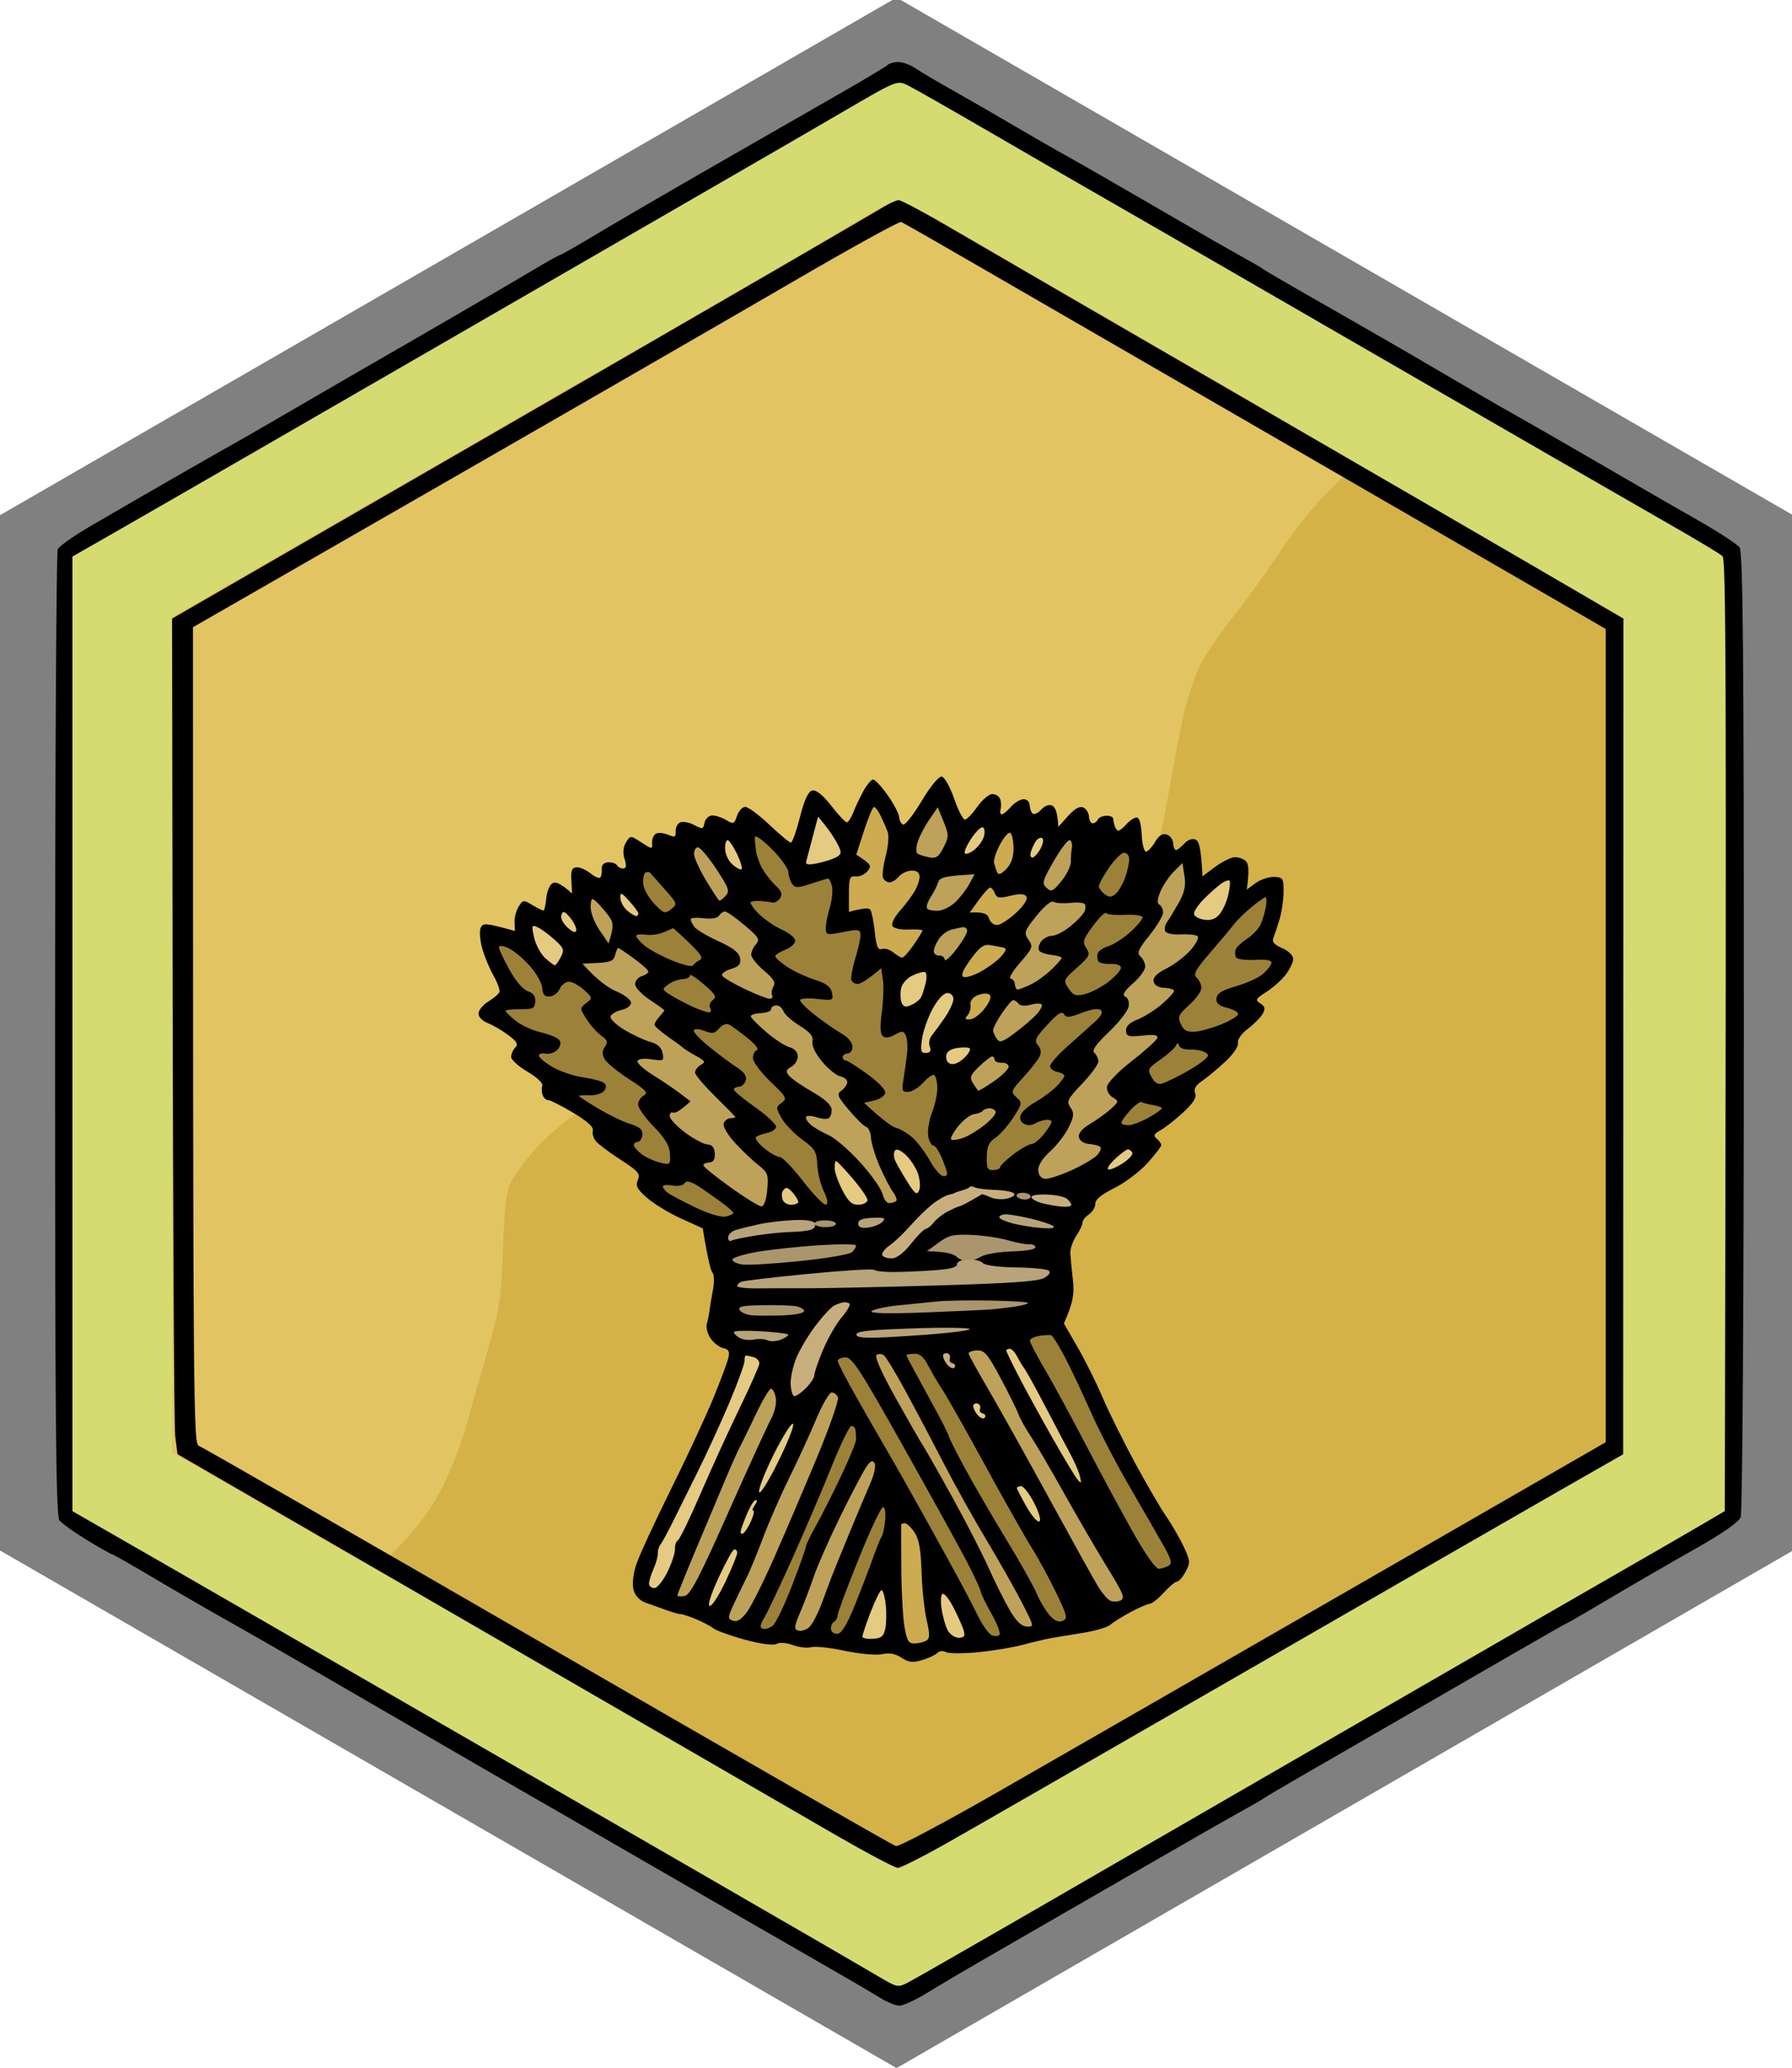 <svg xmlns="http://www.w3.org/2000/svg" viewBox="0 0 520 600" width="520" height="600">
	<style>
		tspan { white-space:pre }
		.shp0 { fill: #808080 } 
		.shp1 { fill: #000000 } 
		.shp2 { fill: #d5db71 } 
		.shp3 { fill: #d4b247 } 
		.shp4 { fill: #e3c462 } 
		.shp5 { fill: #cdab50 } 
		.shp6 { fill: #bea259 } 
		.shp7 { fill: #e5ca82 } 
		.shp8 { fill: #9c8139 } 
		.shp9 { fill: #c9ae7d } 
		.shp10 { fill: #ab956d } 
		.shp11 { fill: #b9a37a } 
	</style>
	<path id="Background" class="shp0" d="M260.16 -0.7L520.31 149.5L520.31 449.91L260.16 600.11L0 449.91L0 149.5L260.16 -0.7Z" />
	<path id="Path 0" class="shp1" d="M257.45 18.92C256.93 19.42 250.65 23.18 243.5 27.27C236.35 31.36 219.92 40.78 207 48.2C194.07 55.63 178.89 64.47 173.25 67.85C167.61 71.23 162.77 74 162.5 74C162.22 74 158.74 75.94 154.75 78.32C150.76 80.7 143 85.26 137.5 88.45C132 91.64 124.57 95.95 121 98.02C117.42 100.09 108.87 105.02 102 108.99C95.12 112.96 85.45 118.58 80.5 121.47C75.55 124.36 69.47 127.85 67 129.23C64.52 130.6 56.42 135.23 49 139.5C41.57 143.78 31.45 149.63 26.5 152.52C21.55 155.4 17.16 158.49 16.75 159.38C16.34 160.27 15.99 223.66 15.98 300.25C15.97 411.13 16.22 439.84 17.23 441.15C17.93 442.05 21.54 444.64 25.25 446.9C28.96 449.15 32.22 451 32.5 451C32.77 451 38.06 454.01 44.25 457.69C50.44 461.37 60 466.9 65.5 469.99C71 473.08 81.35 479 88.5 483.16C95.65 487.32 105.89 493.26 111.25 496.36C116.61 499.46 125.39 504.55 130.75 507.66C136.11 510.77 144.77 515.79 150 518.81C155.22 521.83 160.85 525.07 162.5 526C164.15 526.93 176.97 534.33 191 542.45C205.02 550.57 224.37 561.73 234 567.24C243.62 572.75 253.19 578.33 255.25 579.63C257.31 580.93 259.9 582 261 582C262.1 582 265.81 580.27 269.25 578.15C272.69 576.04 280.22 571.58 286 568.26C291.77 564.94 309.55 554.68 325.5 545.47C341.45 536.25 356.97 527.36 360 525.71C363.02 524.06 365.95 522.37 366.5 521.96C367.05 521.55 372 518.62 377.5 515.45C383 512.28 395.82 504.88 406 499C416.17 493.13 431.25 484.42 439.5 479.64C447.75 474.86 454.61 470.96 454.75 470.98C454.89 470.99 460.51 467.72 467.25 463.72C473.99 459.72 485.06 453.31 491.86 449.47C499.75 445.02 504.54 441.69 505.11 440.25C505.62 438.97 506.01 378.35 506.02 299.25C506.03 188.78 505.78 160.16 504.77 158.83C504.07 157.91 499 154.58 493.5 151.43C488 148.27 482.15 144.92 480.5 143.97C478.85 143.02 470.3 138.07 461.5 132.96C452.7 127.85 442.57 122.03 439 120.04C435.42 118.05 427.1 113.23 420.5 109.34C413.9 105.45 403.55 99.43 397.5 95.97C391.45 92.5 382.22 87.23 377 84.24C371.77 81.26 367.05 78.47 366.5 78.05C365.95 77.63 363.02 75.93 360 74.27C356.97 72.62 346.17 66.4 336 60.47C325.82 54.54 314.12 47.81 310 45.51C305.87 43.22 298.45 38.96 293.5 36.04C288.55 33.12 280.9 28.71 276.5 26.24C272.1 23.78 267.26 20.91 265.75 19.88C264.24 18.85 261.96 18 260.7 18C259.43 18 257.97 18.41 257.45 18.92Z" />
	<path id="Path 1" class="shp2" d="M244.92 32.25C236.44 37.2 219.15 47.22 206.5 54.51C193.85 61.81 176.52 71.82 168 76.75C159.47 81.69 140.57 92.6 126 101.01C111.42 109.42 88.25 122.81 74.5 130.75C60.75 138.7 43.09 148.87 35.26 153.35L21.02 161.5L21.02 438.5C43.09 451.15 60.75 461.32 74.5 469.26C88.25 477.2 111.42 490.58 126 498.99C140.57 507.4 156.77 516.75 162 519.76C167.22 522.78 189.05 535.38 210.5 547.76C231.95 560.15 251.97 571.75 255 573.56C260.3 576.72 260.61 576.78 263.5 575.26C265.15 574.4 279.32 566.29 295 557.25C310.67 548.2 329.12 537.53 336 533.54C342.87 529.55 362 518.5 378.5 508.98C395 499.47 417.95 486.21 429.5 479.53C441.05 472.84 458.6 462.72 468.5 457.04C478.4 451.35 489.65 444.85 493.5 442.59L500.5 438.48C501.04 188.4 500.85 162.28 499.8 161.34C499.08 160.7 492.65 156.83 485.5 152.73C478.35 148.64 462.15 139.32 449.5 132.02C436.85 124.72 420.87 115.5 414 111.53C407.12 107.56 385.3 94.94 365.5 83.5C345.7 72.05 324.77 59.98 319 56.68C313.22 53.38 299.05 45.19 287.5 38.48C275.95 31.77 265.11 25.59 263.42 24.76C260.36 23.26 260.24 23.3 244.92 32.25Z" />
	<path id="Path 0" class="shp3" d="M250 63.95C244.77 67.1 228.8 76.44 214.5 84.69C200.2 92.94 172.52 108.93 153 120.21C133.47 131.5 102.44 149.38 84.02 159.96L50.55 179.18L50.95 421.5C72.3 433.82 98.3 448.83 122.5 462.79C146.7 476.76 170.55 490.56 175.5 493.47C180.45 496.37 196.65 505.73 211.5 514.26C226.35 522.79 243.22 532.52 249 535.89C254.77 539.25 260.17 541.99 261 541.98C261.82 541.97 277.35 533.35 295.5 522.83C313.65 512.32 341.55 496.18 357.5 486.97C373.45 477.76 399.55 462.7 415.5 453.5C431.45 444.3 450.46 433.33 457.74 429.13L470.97 421.5L471.09 179.5C421.81 150.9 389.27 132.07 367 119.2C344.72 106.33 322.45 93.44 317.5 90.55C312.55 87.66 300.17 80.54 290 74.72C279.82 68.91 269.25 62.75 266.5 61.04C263.75 59.33 261.05 57.99 260.5 58.07C259.95 58.14 255.22 60.79 250 63.95Z" />
	<path id="Path 0" class="shp4" d="M249 63.89C243.77 67.1 235.11 72.25 229.75 75.36C224.39 78.46 215.84 83.4 210.75 86.34C205.66 89.27 195.65 95.06 188.5 99.19C181.35 103.32 173.47 107.83 171 109.23C168.52 110.62 163.8 113.32 160.5 115.24C157.2 117.15 147.52 122.76 139 127.69C130.47 132.63 111.12 143.78 96 152.47C80.87 161.16 64.34 170.68 59.25 173.63L50 179L49.95 421.5C56.58 425.28 69.64 432.81 83.25 440.69C96.86 448.56 108.45 455 109 455C109.55 455 113.26 451.5 117.25 447.22C122.27 441.82 125.79 436.83 128.68 430.97C130.98 426.31 134 418.45 135.37 413.5C136.75 408.55 139.56 398.65 141.62 391.5C145.01 379.7 145.41 377.03 145.94 362.5C146.38 350.31 146.93 345.67 148.24 343C149.19 341.07 152.33 336.84 155.23 333.59C158.13 330.35 163.2 325.87 166.5 323.65C169.8 321.44 175.2 318.4 178.5 316.91C181.8 315.42 187.42 313.43 191 312.5C194.57 311.58 199.97 310.38 203 309.85C206.02 309.31 219.3 308.5 232.5 308.05C252.2 307.38 257.4 306.89 261.5 305.34C264.25 304.3 267.85 302.44 269.5 301.2C272.17 299.2 273.22 299.02 279 299.62L285.5 300.3C293.25 292.65 300.9 287.23 307.5 283.32C314.1 279.41 320.81 275.15 322.41 273.86C324.01 272.56 326.56 269.7 328.06 267.5C329.57 265.3 331.95 260.12 333.35 256C334.75 251.87 337.27 240.62 338.95 231C340.63 221.37 342.75 210.35 343.67 206.5C344.59 202.65 346.43 197.02 347.77 194C349.11 190.97 353.45 184.45 357.42 179.5C361.39 174.55 367.72 165.77 371.48 160C375.6 153.69 381.41 146.51 386.04 142L393.76 134.5C361.78 115.72 340.57 103.39 326 94.97C311.42 86.55 291.17 74.8 281 68.86C270.82 62.92 261.6 58.06 260.5 58.06C259.4 58.07 254.22 60.69 249 63.89Z" />
	<path id="Path 0" fill-rule="evenodd" class="shp1" d="M260.75 58.08C261.44 58.04 268.41 61.76 276.25 66.37C284.09 70.97 322 92.96 360.5 115.25C399 137.53 439.63 161.11 471.08 179.5L471 422L453.75 431.86C444.26 437.29 402.52 461.31 361 485.25C319.47 509.19 280.21 531.75 273.75 535.39C267.29 539.02 261.32 542 260.5 542C259.67 542 251.69 537.78 242.75 532.62C233.81 527.46 187.12 500.45 51.5 421.96L50.85 416.73C50.49 413.85 50.14 359.3 49.93 179.5L121.72 138.07C161.2 115.29 207 88.81 223.5 79.22C240 69.64 254.85 60.98 256.5 59.98C258.15 58.98 260.06 58.13 260.75 58.08ZM127.75 140.78L56 182C56 412.47 56.1 419.03 57.75 419.58C58.71 419.9 104.27 446.08 159 477.75C213.72 509.42 259.17 535.5 260 535.7C260.82 535.89 273.9 528.95 289.05 520.28C304.21 511.6 350.21 485.15 391.27 461.5L465.94 418.5L465.93 182.5C344.7 112.39 298.92 85.91 286 78.42C273.07 70.92 262.05 64.62 261.5 64.41C260.95 64.19 246.77 72.02 230 81.79C213.22 91.56 167.21 118.11 127.75 140.78Z" />
	<g id="Layer 3 copy 3">
		<path id="Path 0" class="shp1" d="M250.51 229.6C249.5 231.45 248.19 234.22 247.59 235.77C246.98 237.31 246.15 238.6 245.74 238.62C245.33 238.64 243.3 236.49 241.24 233.84C238.82 230.74 236.87 229.15 235.75 229.38C234.54 229.63 233.45 231.95 232.14 237.08C231.11 241.12 229.93 244.45 229.52 244.49C229.11 244.53 226.29 242.2 223.25 239.31C220.2 236.42 217.04 234.1 216.22 234.14C215.39 234.18 214.33 235.36 213.85 236.77C213.04 239.15 212.84 239.23 210.66 237.92C209.38 237.16 207.55 236.58 206.59 236.63C205.62 236.69 204.66 237.64 204.44 238.76C204.08 240.63 203.86 240.68 201.47 239.41C200.06 238.66 198.24 238.3 197.43 238.62C196.62 238.94 196 240.1 196.06 241.19C196.15 242.92 195.85 243.06 193.86 242.22C192.59 241.69 191.01 241.55 190.34 241.91C189.67 242.26 189.17 243.45 189.22 244.55C189.32 246.5 189.24 246.49 186.13 244.46C182.95 242.39 182.93 242.39 181.65 244.44C180.82 245.79 180.67 247.47 181.23 249.25C181.84 251.16 181.72 251.99 180.85 252.02C180.16 252.04 179.35 251.62 179.05 251.09C178.74 250.55 177.6 250.16 176.5 250.22C175.25 250.28 174.55 250.98 174.62 252.07C174.69 253.03 174.52 254.17 174.25 254.59C173.98 255.02 172.7 254.51 171.41 253.47C170.12 252.42 168.27 251.62 167.31 251.68C165.96 251.76 165.62 252.63 165.79 255.53L166.02 259.28C162.55 256.19 161.21 255.8 160.29 256.32C159.49 256.77 158.69 258.73 158.52 260.67C158.34 262.6 157.97 264.2 157.7 264.21C157.42 264.23 155.98 263.51 154.49 262.63C151.88 261.08 151.74 261.09 150.49 263.09C149.78 264.22 149.25 266.28 149.31 267.65L149.42 270.15C140.79 267.76 140.2 267.79 139.51 269.16C139.09 270.01 139.24 272.59 139.85 274.9C140.45 277.21 141.94 280.85 143.15 282.99C144.37 285.13 145.16 287.34 144.91 287.91C144.66 288.47 143.23 289.68 141.73 290.6C140.22 291.52 138.93 293.05 138.86 294.01C138.78 295.05 139.86 296.2 141.58 296.89C143.15 297.52 145.84 299.1 147.56 300.4C150.05 302.28 150.44 303.02 149.48 304.01C148.82 304.7 148.31 305.93 148.34 306.76C148.37 307.58 150.52 309.5 153.11 311.01C155.82 312.6 157.63 314.32 157.36 315.05C157.11 315.75 157.16 316.99 157.48 317.8C157.79 318.61 158.5 319.25 159.05 319.22C159.6 319.19 162.84 320.82 166.25 322.85C170.38 325.3 172.31 327.04 172.03 328.06C171.8 328.89 172.21 330.3 172.94 331.18C173.68 332.06 176.91 334.48 180.14 336.56C185.23 339.85 185.88 340.62 185.1 342.4C184.36 344.09 184.82 344.99 187.72 347.55C189.65 349.26 194.08 351.96 197.57 353.55L203.92 356.44C205.44 365.67 206.28 368.79 206.76 369.31C207.25 369.84 207.3 372.09 206.88 374.31C206.46 376.54 206 379.26 205.87 380.37C205.74 381.48 205.39 383.19 205.1 384.17C204.81 385.15 205.31 387.04 206.2 388.37C207.1 389.7 208.74 390.96 209.85 391.18C211.38 391.48 211.76 392.13 211.4 393.85C211.14 395.11 209.13 400.51 206.93 405.85C204.73 411.2 199.14 423.2 194.51 432.53C189.88 441.86 185.42 451.55 184.6 454.07C183.71 456.77 183.41 459.77 183.85 461.37C184.32 463.08 185.64 464.46 187.4 465.08C188.95 465.63 191.7 466.62 193.53 467.27C195.35 467.92 197.18 468.43 197.59 468.4C198 468.37 199.95 469.01 201.92 469.82C203.89 470.64 206.21 471.86 207.07 472.53C207.93 473.2 212.06 474.68 216.25 475.82C220.78 477.05 224.46 477.53 225.32 477.02C226.15 476.52 228.21 476.67 230.1 477.36C231.92 478.03 234.3 478.3 235.39 477.97C236.47 477.64 240.89 478.12 245.2 479.03C249.52 479.94 254.39 480.38 256.02 479.99C258.03 479.52 259.82 479.86 261.58 481.02C263.64 482.39 264.88 482.53 267.62 481.7C269.52 481.13 271.5 480.19 272.02 479.63C272.59 479.02 273.59 478.93 274.51 479.41C275.36 479.85 279.64 479.85 284.03 479.41C288.41 478.97 294.22 478 296.93 477.25C299.65 476.51 303.21 475.66 304.85 475.37C306.48 475.08 310.73 474.37 314.28 473.81C317.83 473.24 321.38 472.19 322.17 471.49C322.96 470.78 325.57 469.13 327.99 467.83C330.4 466.52 332.93 465.42 333.62 465.38C334.3 465.33 336.14 463.88 337.7 462.15C339.27 460.41 340.99 458.97 341.54 458.94C342.09 458.91 343.22 457.62 344.04 456.06C345.45 453.41 345.41 452.94 343.5 448.83C342.37 446.41 340.1 442.47 338.45 440.08C336.8 437.69 332.71 430.69 329.37 424.53C326.04 418.37 321.79 409.8 319.94 405.49C318.1 401.18 314.82 394.59 312.65 390.85L308.72 384.04C311.47 377.93 311.77 375.24 311.33 371.39C310.99 368.38 310.65 364.91 310.58 363.67C310.51 362.44 311.3 360.14 312.33 358.57C313.37 357 314.18 355.27 314.13 354.72C314.08 354.18 314.92 353.12 315.98 352.38C317.04 351.63 317.88 350.24 317.84 349.27C317.79 348.11 319.63 346.6 323.36 344.74C326.44 343.21 330.77 339.94 332.98 337.48C335.2 335.02 337 332.67 336.99 332.26C336.97 331.85 336.37 331.01 335.64 330.41C334.59 329.54 334.82 329.03 336.75 327.97C338.08 327.23 341.05 324.9 343.34 322.79C346.3 320.05 347.3 318.45 346.81 317.23C346.32 316.04 346.92 314.96 348.77 313.7C350.23 312.7 353.27 310.18 355.52 308.09C357.88 305.9 359.45 303.6 359.24 302.64C359.03 301.66 360.23 299.94 362.16 298.48C363.96 297.11 365.89 295.15 366.44 294.12C367.22 292.67 367.06 292.02 365.7 291.16C364.16 290.18 364.36 289.81 367.42 287.87C369.32 286.67 371.87 284.4 373.09 282.82C374.31 281.24 375.28 279.16 375.26 278.2C375.23 277.21 373.83 275.87 372.04 275.12C369.83 274.18 369.05 273.31 369.48 272.24C369.82 271.4 370.62 268.99 371.26 266.89C371.9 264.8 372.44 261.16 372.46 258.82C372.49 254.84 372.31 254.56 369.73 254.46C368.21 254.4 365.8 255.2 364.38 256.24L361.79 258.12C362.59 252.32 362.3 250.62 361.46 249.83C360.75 249.16 359.26 248.67 358.17 248.75C357.07 248.83 354.55 250.11 352.56 251.59L348.94 254.28C348.5 245.85 347.95 244.09 346.89 243.63C345.95 243.22 344.7 243.66 343.69 244.77C342.78 245.77 341.7 246.61 341.29 246.65C340.87 246.68 340.49 245.81 340.43 244.71C340.38 243.61 339.53 242.46 338.55 242.16C337.3 241.77 336.28 242.42 335.16 244.34C334.27 245.84 333.1 247.1 332.55 247.12C332 247.15 331.43 244.93 331.29 242.18C331.12 238.87 330.61 237.2 329.78 237.22C329.09 237.24 327.68 238.22 326.64 239.39C325.6 240.57 324.51 241.28 324.22 240.97C323.93 240.66 323.55 240 323.39 239.51C323.23 239.01 323.07 238.15 323.04 237.6C323.01 237.06 322.09 236.65 320.99 236.71C319.89 236.77 318.79 237.27 318.55 237.84C318.3 238.4 317.65 238.89 317.1 238.91C316.55 238.94 316.06 238.07 316 236.97C315.94 235.87 315.19 234.67 314.33 234.3C313.28 233.85 311.84 234.67 309.93 236.78L307.1 239.93C306.91 235.68 306.16 234.14 305.32 233.77C304.37 233.36 303.14 233.81 302.12 234.94C301.21 235.95 300.1 236.46 299.65 236.07C299.2 235.68 298.81 234.57 298.77 233.61C298.74 232.61 297.96 231.88 296.96 231.92C296 231.95 294.36 232.95 293.32 234.14C292.28 235.33 291.09 236.31 290.68 236.31C290.27 236.32 290.12 235.63 290.35 234.8C290.58 233.96 290.51 232.61 290.2 231.8C289.88 230.99 288.83 230.37 287.87 230.42C286.91 230.47 284.97 232.15 283.56 234.15C282.15 236.15 280.55 237.81 280 237.84C279.45 237.87 278.04 235.12 276.87 231.74C275.68 228.29 274.1 225.49 273.28 225.36C272.42 225.22 270.04 228.1 267.45 232.42C265.04 236.44 262.61 239.52 262.05 239.27C261.48 239.02 260.97 238.04 260.91 237.08C260.85 236.11 259.35 233.26 257.58 230.74C255.81 228.22 253.9 226.17 253.34 226.2C252.79 226.23 251.51 227.76 250.51 229.6Z" />
		<path id="Path 1" class="shp5" d="M250.7 241.11L248.47 247.99C252.91 250.9 253 251.24 251.73 252.79C250.96 253.74 249.43 254.42 248.33 254.31C246.59 254.13 246.34 254.76 246.34 259.36L246.34 264.62C250.55 263.43 252.1 263.46 252.5 263.92C252.9 264.38 253.5 267.26 253.83 270.32C254.31 274.7 254.75 275.77 255.91 275.38C256.72 275.1 258.21 275.54 259.22 276.37C260.22 277.2 261.38 277.88 261.8 277.88C262.21 277.88 263.7 276.23 265.11 274.2C266.52 272.18 267.66 270.3 267.65 270.02C267.63 269.75 265.82 269.61 263.63 269.73C261.42 269.84 259.33 269.39 258.96 268.72C258.6 268.05 259.55 266.09 261.09 264.35C262.63 262.62 264.57 260.04 265.41 258.62C266.25 257.2 266.89 255.25 266.84 254.29C266.78 253.16 265.95 252.57 264.49 252.62C263.25 252.66 261.61 253.44 260.83 254.35C260.05 255.27 258.85 256.03 258.16 256.04C257.47 256.05 256.63 255.51 256.28 254.84C255.93 254.17 256.25 251.34 256.98 248.54C257.72 245.75 258 242.58 257.62 241.5C257.23 240.42 256.32 238.31 255.59 236.81C254.86 235.31 253.97 234.12 253.6 234.16C253.23 234.2 251.92 237.33 250.7 241.11Z" />
		<path id="Path 2" class="shp6" d="M269.65 237.87C268.28 239.87 266.77 242.77 266.29 244.31C265.8 245.85 265.77 247.37 266.21 247.69C266.66 248 268.16 248.49 269.55 248.76C271.65 249.18 272.37 248.7 273.79 245.92C275.36 242.84 275.37 242.25 273.81 238.41L272.12 234.24L269.65 237.87Z" />
		<path id="Path 3" class="shp7" d="M235.83 242.84C234.96 246.08 234.12 249.29 233.94 249.99C233.71 250.92 234.63 251.05 237.34 250.47C239.39 250.04 241.82 249.23 242.76 248.69C244.24 247.82 244.28 247.33 243.07 244.96C242.3 243.46 240.71 241.05 239.53 239.6L237.39 236.96L235.83 242.84Z" />
		<path id="Path 4" class="shp8" d="M219.04 243C219.04 243.83 219.19 245.63 219.38 246.99C219.57 248.36 220.42 250.68 221.26 252.15C222.11 253.62 223.82 255.79 225.07 256.96C226.79 258.58 227.1 259.47 226.35 260.65C225.81 261.5 224.76 262.06 224.01 261.89C223.26 261.71 221.75 261.51 220.64 261.45C219.54 261.38 218.3 261.5 217.9 261.73C217.5 261.95 218.48 263.45 220.08 265.07C221.68 266.69 224.71 268.79 226.83 269.73C228.94 270.67 230.71 272.11 230.75 272.94C230.79 273.76 229.5 274.95 227.88 275.59C226.26 276.22 224.95 277.08 224.96 277.49C224.97 277.91 226.5 279.27 228.37 280.52C230.24 281.78 233.82 283.46 236.34 284.26C239.73 285.33 241.05 286.32 241.41 288.05C241.88 290.3 241.74 290.37 237.25 289.87C234.7 289.59 232.42 289.71 232.19 290.14C231.96 290.56 233.96 292.6 236.63 294.66C239.3 296.73 242.79 299.14 244.37 300.02C245.97 300.9 247.31 302.51 247.36 303.62C247.42 304.73 246.8 305.65 245.97 305.69C245.14 305.74 244.49 306.22 244.52 306.77C244.55 307.32 244.91 307.73 245.32 307.69C245.73 307.65 248.56 309.42 251.61 311.62C254.79 313.92 257.04 316.27 256.89 317.14C256.74 317.98 255.3 318.96 253.67 319.33L250.72 320.01C256.42 325.29 258.99 327.05 260.11 327.31C261.22 327.57 263.32 328.82 264.76 330.08C266.2 331.34 268.5 334.4 269.87 336.87C271.23 339.35 273.03 341.34 273.85 341.29C275.18 341.23 275.16 340.73 273.62 336.8C272.67 334.37 271.44 332.41 270.89 332.44C270.34 332.47 269.65 331.26 269.36 329.76C269.07 328.26 269.58 325.08 270.5 322.69C271.41 320.31 272.09 317 272 315.36C271.92 313.71 271.5 312.16 271.08 311.93C270.65 311.69 269.24 312.67 267.93 314.12C266.63 315.56 264.67 316.79 263.57 316.84C261.78 316.93 261.64 316.53 262.18 313.13C262.51 311.04 262.97 307.74 263.2 305.8C263.42 303.86 263.28 301.5 262.87 300.56C262.24 299.08 261.8 299.03 259.69 300.22C258.06 301.15 256.89 301.29 256.16 300.66C255.41 300.01 255.33 297.83 255.89 293.66C256.34 290.33 256.48 286.11 256.2 284.28L255.7 280.95C251.61 284.43 249.75 285.47 248.93 285.51C248.1 285.55 247.25 285.04 247.04 284.36C246.82 283.68 247.35 280.84 248.21 278.04C249.08 275.24 249.74 272.16 249.69 271.2C249.61 269.67 248.98 269.58 244.63 270.46C240.06 271.39 239.66 271.31 239.61 269.47C239.59 268.37 240.11 265.64 240.78 263.41C241.44 261.17 241.72 258.34 241.41 257.11C241.09 255.89 240.6 254.9 240.33 254.92C240.05 254.93 237.8 255.61 235.33 256.43C231.48 257.7 230.68 257.7 229.84 256.46C229.29 255.66 228.8 254.11 228.75 253.01C228.69 251.92 226.48 248.88 223.84 246.26C221.05 243.5 219.03 242.13 219.04 243Z" />
		<path id="Path 5" class="shp7" d="M210.4 246.15C210.41 247.8 211.3 249.74 212.55 250.85C213.73 251.89 214.92 252.51 215.2 252.22C215.48 251.93 214.93 250.04 213.98 248.02C213.02 246.01 211.83 244.13 211.32 243.85C210.81 243.57 210.4 244.6 210.4 246.15ZM281.88 243.26C280.55 245.25 279.69 247.2 279.98 247.6C280.26 248 281.48 247.56 282.68 246.63C283.89 245.7 285.16 243.94 285.51 242.73C285.86 241.52 285.73 240.32 285.22 240.08C284.71 239.84 283.21 241.27 281.88 243.26Z" />
		<path id="Path 6" class="shp6" d="M201.41 247.93C201.47 249.02 203.04 252.43 204.89 255.5C206.75 258.58 208.46 261.19 208.7 261.32C208.94 261.44 209.77 260.83 210.55 259.97C211.81 258.57 211.51 257.69 207.82 252.1C205.53 248.64 203.13 245.83 202.49 245.87C201.84 245.9 201.36 246.83 201.41 247.93Z" />
		<path id="Path 7" class="shp5" d="M290.2 245.01C289.04 247.17 288.26 249.6 288.46 250.42C288.67 251.23 289.06 252.45 289.35 253.12C289.71 253.99 290.49 253.71 292 252.16C293.43 250.7 294.13 248.69 294.1 246.13C294.08 244.01 293.67 242.01 293.18 241.68C292.7 241.36 291.35 242.85 290.2 245.01Z" />
		<path id="Path 8" class="shp7" d="M300.6 244.04C300.12 244.75 299.47 246.13 299.16 247.11C298.85 248.09 299.04 248.86 299.59 248.84C300.14 248.81 301.21 247.63 301.96 246.21C302.71 244.79 302.91 243.44 302.4 243.19C301.89 242.95 301.08 243.33 300.6 244.04Z" />
		<path id="Path 9" class="shp6" d="M305.82 249.79C302.52 255.5 302.28 256.37 303.68 257.64C305.08 258.9 305.56 258.68 308.02 255.66C309.54 253.79 310.77 251.25 310.75 250.01C310.72 248.77 310.85 246.96 311.04 245.99C311.22 245.02 310.96 244.03 310.45 243.79C309.95 243.55 307.87 246.25 305.82 249.79Z" />
		<path id="Path 10" class="shp8" d="M187.21 253.32C186.75 253.72 186.51 255.2 186.67 256.62C186.82 258.03 188.27 260.58 189.88 262.27C192.55 265.09 192.97 265.23 194.73 263.83C196.61 262.32 196.58 262.21 193.01 258.18C191 255.91 189.06 253.73 188.7 253.32C188.33 252.92 187.66 252.92 187.21 253.32ZM321.72 251.89C320.07 254.29 318.79 256.72 318.87 257.29C318.96 257.87 319.75 258.87 320.63 259.51C321.92 260.44 322.55 260.41 323.78 259.35C324.63 258.61 325.88 256.41 326.56 254.45C327.23 252.48 327.73 250.09 327.67 249.13C327.61 248.17 326.91 247.42 326.13 247.46C325.35 247.5 323.36 249.49 321.72 251.89Z" />
		<path id="Path 11" class="shp7" d="M180.01 260.55C180.05 261.65 180.92 263.28 181.95 264.18C182.98 265.08 184.15 265.8 184.57 265.8C184.98 265.79 185.28 265.45 185.24 265.04C185.2 264.63 183.99 263 182.56 261.42C180.29 258.93 179.95 258.81 180.01 260.55Z" />
		<path id="Path 12" class="shp6" d="M272.24 256.01C271.94 256.99 270.94 258.96 270.02 260.38C269.09 261.81 268.68 263.31 269.1 263.71C269.52 264.12 270.98 264.37 272.36 264.26C273.73 264.16 275.94 263.02 277.28 261.73C278.61 260.44 280.4 258.11 281.26 256.55L282.82 253.71C273.93 254.17 272.66 254.64 272.24 256.01ZM340.64 252.89C339.27 254.24 337.52 256.84 336.74 258.67C335.86 260.73 335.71 262.17 336.35 262.45C336.91 262.69 337.43 263.68 337.5 264.64C337.57 265.6 335.81 268.63 333.59 271.37C330.32 275.4 329.82 276.57 330.92 277.52C331.66 278.16 332.29 279.47 332.32 280.43C332.34 281.39 330.75 283.61 328.78 285.35C326.13 287.69 325.55 288.71 326.56 289.22C327.4 289.65 327.76 290.81 327.47 292.2C327.21 293.45 324.62 296.74 321.71 299.51C318.07 302.97 316.77 304.83 317.53 305.48C318.14 306 318.68 307.1 318.74 307.92C318.79 308.75 316.68 311.67 314.05 314.42C309.77 318.9 309.41 319.63 310.62 321.35C311.75 322.96 311.67 323.9 310.16 327.04C309.17 329.11 306.73 332.29 304.74 334.09C302.47 336.15 301.18 338.21 301.27 339.62C301.36 340.97 302.12 341.95 303.18 342.07C304.15 342.18 307.59 341.08 310.82 339.63C314.04 338.17 317.44 336.18 318.37 335.19C319.29 334.2 319.69 333.11 319.24 332.76C318.8 332.42 317.31 332.05 315.93 331.94C314.49 331.82 313.28 331 313.08 330C312.85 328.86 313.99 327.51 316.37 326.09C318.37 324.9 321.09 322.94 322.4 321.74C324.67 319.67 324.7 319.5 322.89 318.44C321.8 317.8 321.09 316.46 321.24 315.3C321.38 314.17 324.52 310.93 328.39 307.92C332.18 304.97 335.51 301.98 335.79 301.28C336.16 300.34 335.05 300.13 331.56 300.5C327.49 300.92 326.82 300.73 326.74 299.1C326.67 297.82 327.75 296.76 330.07 295.85C331.96 295.11 335.14 293.1 337.15 291.38C339.15 289.66 340.75 287.92 340.7 287.51C340.65 287.1 339.38 286.71 337.86 286.65C336.13 286.58 334.98 285.9 334.76 284.81C334.52 283.61 335.69 282.43 338.56 280.99C340.84 279.84 343.98 277.43 345.54 275.63C347.1 273.83 347.99 272.04 347.51 271.64C347.03 271.25 344.8 271.02 342.56 271.14C340.14 271.26 338.32 270.85 338.08 270.12C337.86 269.44 338.11 268.3 338.63 267.59C339.15 266.87 340.64 264.43 341.94 262.16C343.7 259.08 344.15 257.07 343.71 254.23L343.13 250.43L340.64 252.89ZM171.4 263.13C171.35 264.76 172.46 267.69 173.95 269.88L176.58 273.75C178.26 268.66 178.06 267.65 176.42 265.49C175.31 264.04 173.75 262.26 172.94 261.55C171.7 260.44 171.47 260.68 171.4 263.13Z" />
		<path id="Path 13" class="shp7" d="M162.91 265.45C162.58 266.34 163.3 267.86 164.66 269.11C166.17 270.5 167.05 270.8 167.21 269.98C167.34 269.28 166.55 267.63 165.46 266.31C163.87 264.39 163.36 264.22 162.91 265.45Z" />
		<path id="Path 14" class="shp5" d="M283.96 261.24L281.4 264.8C285.56 264.58 286.59 265.2 286.99 266.51C287.32 267.6 288.38 268.46 289.34 268.42C290.31 268.38 292.78 266.79 294.84 264.88C297.09 262.79 298.29 260.92 297.85 260.19C297.33 259.33 295.97 259.26 293.21 259.93C289.95 260.73 289.19 260.6 288.66 259.17C288.31 258.22 287.69 257.5 287.28 257.56C286.87 257.62 285.38 259.27 283.96 261.24Z" />
		<path id="Path 15" class="shp7" d="M354.03 256.66C352.73 257.65 350.48 259.69 349.03 261.19C347.58 262.7 346.43 264.49 346.48 265.18C346.53 265.86 347.82 266.62 349.34 266.86C351.28 267.17 352.63 266.72 353.81 265.38C354.74 264.32 355.89 261.86 356.36 259.91C356.83 257.96 357.04 256.02 356.81 255.61C356.59 255.2 355.34 255.67 354.03 256.66Z" />
		<path id="Path 16" class="shp6" d="M208.64 265.71C208.18 266.45 206.5 266.72 204.13 266.45C202.05 266.2 200.37 266.34 200.4 266.75C200.43 267.16 200.92 268.15 201.48 268.95C202.04 269.75 205.18 271.61 208.44 273.09C212.71 275.04 214.48 276.42 214.74 278.02C215.03 279.77 214.46 280.46 212.13 281.16C210.49 281.66 209.32 282.51 209.53 283.05C209.75 283.59 212.66 285.34 216.02 286.94C219.37 288.54 222.68 289.84 223.36 289.82C224.05 289.79 224.37 289.34 224.06 288.81C223.76 288.27 223.93 287.14 224.43 286.28C225.14 285.1 224.5 284.01 221.71 281.67C219.71 279.98 218.04 277.93 218 277.1C217.96 276.28 218.56 274.9 219.34 274.03C220.6 272.63 220.23 272.01 216.02 268.45C213.41 266.24 210.86 264.46 210.33 264.48C209.81 264.51 209.05 265.06 208.64 265.71Z" />
		<path id="Path 17" class="shp7" d="M154.98 272C155.44 274.1 156.87 276.8 158.17 277.98C159.47 279.17 160.75 280.12 161.03 280.09C161.3 280.06 162.07 279 162.73 277.72C163.81 275.64 163.64 275.13 160.97 272.72C159.34 271.24 157.13 269.61 156.07 269.1C154.29 268.25 154.2 268.47 154.98 272Z" />
		<path id="Path 18" class="shp6" d="M300.77 265.74C297.23 270.14 297.05 270.67 298.44 272.68C299.83 274.7 299.66 275.17 296.03 279.31C293.87 281.76 292.63 283.86 293.26 283.96C293.9 284.07 294.45 284.83 294.49 285.65C294.54 286.47 294.91 287.14 295.32 287.13C295.74 287.13 297.42 286.48 299.07 285.69C300.73 284.9 303.44 282.94 305.11 281.34C306.77 279.74 308.13 278.21 308.11 277.93C308.1 277.66 306.73 277.28 305.07 277.09C303.4 276.9 301.8 276.31 301.49 275.77C301.19 275.24 301.47 274.08 302.11 273.19C302.75 272.31 304.18 271.57 305.28 271.54C306.38 271.52 308.79 270.27 310.64 268.76C312.49 267.25 314.31 265.34 314.68 264.53C315.05 263.71 315.07 262.71 314.74 262.32C314.4 261.92 312.48 261.78 310.46 262C308.45 262.21 306.31 262.07 305.7 261.68C305.05 261.26 303.02 262.93 300.77 265.74Z" />
		<path id="Path 19" class="shp8" d="M192.57 270.52C191.23 271.13 188.88 271.45 187.35 271.23C185.83 271.01 184.58 271.17 184.59 271.58C184.6 271.99 185.68 273.24 186.99 274.36C188.3 275.48 191.91 277.43 195 278.7C198.1 279.97 200.83 280.63 201.08 280.16C201.34 279.7 202.2 279 203.01 278.61C204.14 278.07 203.47 276.94 199.99 273.59C197.53 271.21 195.4 269.29 195.27 269.34C195.13 269.38 193.92 269.91 192.57 270.52ZM363.18 263.2C361.28 264.76 358.98 267.02 358.06 268.22C357.13 269.43 354.02 273.14 351.14 276.47C346.95 281.32 346.17 282.76 347.23 283.69C347.96 284.32 348.59 285.63 348.63 286.59C348.67 287.56 347.09 289.8 345.12 291.58C341.95 294.45 341.67 295.1 342.66 297.21C343.51 299.02 344.51 299.54 346.78 299.37C348.42 299.25 351.86 298.28 354.42 297.23C356.97 296.18 359.16 294.86 359.27 294.3C359.39 293.75 357.97 292.92 356.14 292.46C353.67 291.85 352.84 291.13 352.99 289.69C353.13 288.24 354.55 287.36 358.61 286.2C361.59 285.35 365.07 283.79 366.34 282.73C367.61 281.67 368.77 280.23 368.93 279.53C369.13 278.64 367.73 278.34 364.22 278.53C361.47 278.67 358.98 278.35 358.67 277.81C358.37 277.28 358.32 276.27 358.55 275.56C358.79 274.86 360.29 273.43 361.89 272.39C363.49 271.34 365.27 269.45 365.84 268.18C366.41 266.91 367.08 264.62 367.33 263.09C367.58 261.57 367.53 260.33 367.21 260.35C366.88 260.36 365.07 261.65 363.18 263.2ZM317.17 268.67C314.27 272.59 314.03 273.37 315.23 275.15C316.45 276.97 316.19 277.52 312.52 280.8C308.59 284.3 308.5 284.51 310.08 286.84C311.46 288.9 312.19 289.14 314.92 288.44C316.68 287.99 319.74 286.37 321.72 284.84C323.69 283.3 325.29 281.49 325.26 280.8C325.24 280.07 323.97 279.61 322.22 279.7C320.58 279.79 318.98 279.42 318.68 278.89C318.37 278.35 318.31 277.34 318.54 276.64C318.77 275.94 320.19 274.99 321.69 274.53C323.19 274.07 326.03 272.23 328 270.45C329.97 268.66 331.56 266.75 331.54 266.2C331.51 265.65 329.24 265.32 326.49 265.46C323.74 265.61 321.26 265.38 320.98 264.97C320.69 264.55 318.98 266.22 317.17 268.67ZM144.78 274.87C144.78 275.44 146.16 278.37 147.83 281.4C149.63 284.66 151.8 287.19 153.16 287.63C154.73 288.13 155.41 289.07 155.32 290.62C155.2 292.62 154.68 292.88 150.93 292.85C148.58 292.84 146.68 293.05 146.69 293.32C146.71 293.6 148.01 294.88 149.6 296.17C151.18 297.47 154.47 298.99 156.91 299.55C159.34 300.11 161.76 301.11 162.28 301.78C162.87 302.53 162.69 303.57 161.8 304.56C161.02 305.42 159.47 305.95 158.35 305.74C157.24 305.52 156.35 305.79 156.38 306.34C156.41 306.89 158.18 308.36 160.31 309.62C162.44 310.87 166.45 312.22 169.22 312.62C172 313.02 174.74 313.77 175.32 314.29C176.02 314.92 176 315.68 175.25 316.58C174.64 317.33 172.75 317.89 171.06 317.84C169.37 317.79 167.98 317.87 167.96 318C167.95 318.14 170.4 319.75 173.41 321.57C176.41 323.39 180.61 325.43 182.74 326.09C185.67 327.01 186.56 327.79 186.41 329.31C186.3 330.42 185.66 331.35 184.97 331.39C184.28 331.43 183.83 331.9 183.96 332.44C184.08 332.99 185.16 334.15 186.34 335.02C187.53 335.9 189.86 336.95 191.54 337.36C194.48 338.09 194.57 338.01 194.41 334.85C194.29 332.45 193.07 330.39 189.76 326.98C187.29 324.44 185.23 321.58 185.17 320.61C185.11 319.65 185.84 318.44 186.77 317.92C188.21 317.11 187.53 316.36 182.52 313.13C179.24 311.02 176.07 308.42 175.46 307.35C174.68 305.97 174.7 304.92 175.52 303.75C176.49 302.37 176.31 301.83 174.49 300.55C173.29 299.7 171.37 297.55 170.24 295.78C168.21 292.6 168.21 292.54 170.11 291.07C172.01 289.6 172 289.55 169.41 287.19C167.96 285.88 165.99 284.84 165.03 284.88C164.07 284.92 162.88 285.87 162.39 287C161.89 288.13 160.59 289.1 159.49 289.15C158.03 289.23 157.46 288.59 157.37 286.76C157.3 285.39 155.68 282.5 153.78 280.33C151.88 278.17 149.07 275.83 147.54 275.13C145.89 274.37 144.77 274.26 144.78 274.87Z" />
		<path id="Path 20" class="shp6" d="M275.98 269.79C274.8 270.09 273.17 271.35 272.36 272.6C271.55 273.84 270.92 275.42 270.96 276.11C271 276.79 271.71 277.32 272.53 277.28C273.35 277.23 274.08 277.76 274.13 278.45C274.19 279.13 275.69 277.81 277.47 275.52C279.25 273.22 280.68 270.78 280.65 270.1C280.63 269.41 280.05 268.94 279.36 269.05C278.68 269.16 277.16 269.49 275.98 269.79ZM178.49 277.15C178.1 278.79 177.14 279.23 173.51 279.41L169.01 279.65C173.35 284.47 176.51 286.67 178.83 287.65C181.14 288.63 183.08 290.1 183.12 290.92C183.16 291.78 181.98 292.69 180.31 293.07C178.72 293.43 177.3 294.3 177.15 295C177.01 295.69 178.86 297.44 181.28 298.89C183.69 300.33 187.04 301.89 188.72 302.34C190.79 302.89 191.92 303.92 192.26 305.56C192.72 307.83 192.56 307.92 189.1 307.39C186.89 307.05 185.27 307.24 185 307.86C184.75 308.42 186.72 310.23 189.37 311.89C192.02 313.54 195.58 315.94 197.28 317.23L200.37 319.58C197.23 322.45 195.85 323.09 195.29 322.84C194.73 322.6 194.3 323.07 194.34 323.89C194.39 324.72 196.41 326.87 198.85 328.67C201.28 330.47 204.18 332.01 205.28 332.09C206.69 332.19 207.33 332.98 207.42 334.73C207.51 336.44 207 337.26 205.81 337.32C204.86 337.37 204.09 337.74 204.1 338.16C204.12 338.57 207.64 341.43 211.94 344.51C216.23 347.59 220.3 350.09 220.99 350.06C221.72 350.03 222.4 348.04 222.64 345.22C223.02 340.81 222.82 340.24 220.06 338.08C218.42 336.79 215.38 333.9 213.31 331.67C211.25 329.44 209.75 326.92 209.98 326.09C210.21 325.25 211.07 324.53 211.9 324.48C212.72 324.44 213.4 324.29 213.4 324.16C213.4 324.02 210.78 321.34 207.58 318.2C204.38 315.06 201.73 311.93 201.7 311.25C201.66 310.56 202.4 309.56 203.33 309.03C204.83 308.18 204.67 307.87 201.94 306.38C200.24 305.44 198.61 304.43 198.32 304.13C198.03 303.83 196.02 302.35 193.85 300.84C191.68 299.32 189.91 297.75 189.91 297.34C189.92 296.92 190.56 295.88 191.34 295.01C192.12 294.14 192.77 293.32 192.79 293.18C192.8 293.04 190.91 291.68 188.59 290.15C186.26 288.62 184.33 286.58 184.3 285.61C184.28 284.65 185.14 283.59 186.23 283.26C187.31 282.93 188.17 282.32 188.14 281.91C188.11 281.5 186.22 279.79 183.94 278.12C181.66 276.45 179.61 275.09 179.39 275.1C179.17 275.12 178.76 276.04 178.49 277.15Z" />
		<path id="Path 21" class="shp5" d="M281.62 278.43C279.35 281.58 278.73 283.14 279.61 283.49C280.32 283.78 282.64 283.03 284.78 281.83C286.92 280.63 289.53 278.67 290.56 277.46C292.13 275.63 292.19 275.2 290.93 274.92C290.1 274.73 288.4 274.42 287.16 274.23C285.42 273.96 284.14 274.92 281.62 278.43Z" />
		<path id="Path 22" class="shp8" d="M200.2 283.05C200.25 283.59 199.27 284.08 198.04 284.13C196.8 284.19 194.92 284.89 193.86 285.69C191.99 287.1 192.02 287.19 195.04 289.01C196.74 290.04 199.64 291.54 201.47 292.35C203.3 293.15 205.25 293.79 205.8 293.76C206.35 293.73 206.47 293.16 206.08 292.49C205.69 291.82 206.03 290.79 206.84 290.2C208.07 289.3 207.65 288.56 204.21 285.6C201.96 283.66 200.16 282.51 200.2 283.05Z" />
		<path id="Path 23" class="shp7" d="M264.72 283.1C263.08 283.91 261.7 285.52 261.44 286.94C261.19 288.29 261.28 290.11 261.65 290.99C262.15 292.2 262.84 292.34 264.51 291.59C265.72 291.04 266.99 290.02 267.32 289.31C267.66 288.61 268.24 286.78 268.61 285.24C268.99 283.71 268.9 282.29 268.42 282.09C267.94 281.88 266.28 282.34 264.72 283.1ZM270.54 292.9C269.18 295.45 267.83 299.36 267.53 301.59C267.07 305.07 267.24 305.62 268.74 305.53C269.96 305.45 270.28 304.9 269.8 303.7C269.42 302.76 269.7 301.28 270.42 300.42C271.13 299.55 272.85 297.21 274.22 295.21C275.6 293.21 276.69 290.79 276.66 289.83C276.62 288.8 275.86 288.12 274.8 288.17C273.73 288.23 272 290.16 270.54 292.9Z" />
		<path id="Path 24" class="shp5" d="M283.68 288.79C282.25 289.39 281.44 290.47 281.62 291.54C281.78 292.52 281.39 293.9 280.76 294.62C279.85 295.66 280.01 295.9 281.55 295.78C282.62 295.69 284.55 294.21 285.84 292.49C287.36 290.45 287.8 289.08 287.1 288.58C286.51 288.16 284.97 288.26 283.68 288.79Z" />
		<path id="Path 25" class="shp6" d="M223.77 292.83C223.8 293.38 222.48 293.89 220.83 293.98C219.18 294.07 217.84 294.47 217.85 294.89C217.86 295.3 219.88 297.36 222.34 299.47C224.81 301.58 227.85 303.56 229.1 303.88C230.48 304.22 231.43 305.24 231.49 306.44C231.55 307.54 230.72 308.94 229.65 309.54C228.02 310.46 227.92 310.91 229.03 312.21C229.77 313.07 232.8 315.16 235.78 316.86C239.35 318.9 241.24 320.64 241.31 321.96C241.36 323.05 240.97 324.2 240.44 324.5C239.9 324.81 238.32 324.66 236.92 324.19C235.51 323.71 234.17 323.67 233.92 324.09C233.68 324.52 234.3 325.56 235.3 326.4C236.29 327.25 238.61 328.59 240.44 329.39C242.27 330.19 246.4 333.75 249.61 337.3C252.83 340.85 255.75 344.98 256.1 346.47C256.45 347.97 257.34 349.16 258.07 349.12C258.8 349.09 259.69 348.81 260.04 348.52C260.39 348.23 259.97 347.01 259.09 345.82C258.22 344.62 256.46 341.22 255.19 338.26C253.92 335.3 252.82 331.63 252.74 330.12C252.66 328.61 252.03 327.19 251.33 326.97C250.63 326.74 248.37 324.54 246.32 322.08C242.92 318.01 242.73 317.49 244.23 316.4C245.14 315.75 245.87 314.65 245.86 313.96C245.84 313.27 244.92 312.53 243.81 312.31C242.7 312.1 240.34 310.19 238.58 308.08C236.58 305.68 235.53 303.48 235.77 302.22C236.07 300.71 235.12 299.55 232.05 297.65C229.78 296.26 227.65 294.34 227.32 293.39C226.99 292.45 226.04 291.71 225.22 291.75C224.39 291.79 223.74 292.28 223.77 292.83ZM290.65 294.15C289.23 296.27 288.12 298.45 288.17 299C288.22 299.54 288.7 300.65 289.24 301.44C290.08 302.68 290.86 302.43 294.4 299.8C296.7 298.09 299.52 295.69 300.68 294.46C301.84 293.23 302.56 291.9 302.28 291.5C302 291.11 300.55 291.13 299.06 291.55C297.47 292 296.01 291.87 295.54 291.23C295.09 290.63 294.39 290.18 293.98 290.22C293.57 290.26 292.07 292.03 290.65 294.15Z" />
		<path id="Path 26" class="shp8" d="M208.68 298.41C207.41 299.92 206.75 300.03 204.37 299.13C202.68 298.49 201.47 298.45 201.33 299.04C201.21 299.57 203.37 301.81 206.12 304.01C208.87 306.2 212.42 308.84 214.01 309.86C215.95 311.1 216.74 312.29 216.41 313.49C216.14 314.46 215.25 315.3 214.43 315.34C213.6 315.38 212.93 315.76 212.94 316.17C212.94 316.58 215.76 318.91 219.21 321.35C222.66 323.79 225.36 326.35 225.22 327.05C225.07 327.74 223.88 328.52 222.56 328.77C221.23 329.03 219.81 329.55 219.38 329.94C218.95 330.33 220.05 331.81 221.8 333.23C223.56 334.66 225.56 335.77 226.25 335.71C226.93 335.65 230.03 338.87 233.13 342.86C236.23 346.86 239.2 349.88 239.74 349.57C240.35 349.23 240.08 347.75 239.03 345.61C238.1 343.73 237.26 340.28 237.16 337.94C236.99 334.17 236.5 333.36 232.77 330.66C230.47 328.99 227.78 326.2 226.8 324.46C225.13 321.49 225.13 321.22 226.82 320C228.49 318.79 228.27 318.37 223.61 313.91C220.86 311.27 218.56 308.22 218.51 307.12C218.45 306.02 218.96 304.95 219.63 304.73C220.33 304.51 219.1 302.94 216.81 301.12C214.58 299.35 212.18 297.62 211.47 297.26C210.77 296.91 209.51 297.43 208.68 298.41ZM313.91 293.9C310.25 295.32 309.4 295.38 308.74 294.28C308.15 293.3 306.9 294.1 303.89 297.37C300.48 301.08 300.05 302.01 301.17 303.27C302.05 304.26 302.22 305.36 301.67 306.56C301.21 307.54 299.11 310.24 296.99 312.56C293.33 316.55 293.23 316.85 294.96 318.41C296.69 319.98 296.64 320.28 294 324.33C292.47 326.68 290.13 329.32 288.8 330.19C286.96 331.4 286.36 332.73 286.33 335.72C286.29 339.06 286.58 339.63 288.28 339.54C289.38 339.49 290.25 339.1 290.21 338.69C290.18 338.28 291.89 336.62 294.03 334.99C296.16 333.37 298.58 332 299.4 331.96C300.23 331.91 302.01 330.36 303.38 328.5C305.44 325.67 305.58 325.09 304.19 324.95C303.28 324.86 301.66 325.28 300.59 325.89C299.29 326.62 298.13 326.68 297.09 326.07C296.12 325.49 295.79 324.53 296.21 323.47C296.57 322.54 298.51 320.87 300.52 319.74C302.53 318.61 305.22 316.62 306.51 315.32C307.8 314.01 308.85 312.6 308.85 312.19C308.85 311.78 307.94 311.26 306.83 311.04C305.72 310.83 304.76 310.09 304.7 309.4C304.65 308.72 307.05 306 310.03 303.37C313.01 300.73 316.58 297.54 317.96 296.27C319.63 294.72 320.1 293.66 319.38 293.08C318.7 292.53 316.65 292.84 313.91 293.9Z" />
		<path id="Path 27" class="shp7" d="M274.73 305.74C274.38 306.6 274.56 307.76 275.14 308.3C275.84 308.96 276.85 308.94 278.14 308.23C279.21 307.64 280.53 306.41 281.07 305.49C281.92 304.06 281.57 303.84 278.72 303.99C276.7 304.1 275.13 304.79 274.73 305.74Z" />
		<path id="Path 28" class="shp8" d="M341.17 303.5C340.83 304.21 338.81 306 336.68 307.49C333.06 310.03 332.9 310.34 334.2 312.61C335.21 314.39 336.09 314.83 337.54 314.31C338.62 313.91 341.26 312.65 343.4 311.49C345.54 310.33 348.16 308.66 349.22 307.77C350.86 306.39 350.92 306.04 349.59 305.3C348.74 304.82 346.8 304.49 345.29 304.56C343.78 304.63 342.38 304.13 342.17 303.45C341.87 302.47 341.67 302.48 341.17 303.5Z" />
		<path id="Path 29" class="shp6" d="M284.09 309.51C281.54 311.96 281.29 312.66 282.34 314.32C283.01 315.39 283.69 316.36 283.83 316.49C283.97 316.62 286.03 315.39 288.41 313.75C290.78 312.12 292.71 310.21 292.69 309.53C292.68 308.84 291.77 308.32 290.67 308.38C289.57 308.44 288.65 308.03 288.62 307.48C288.59 306.93 288.23 306.52 287.82 306.56C287.41 306.61 285.73 307.93 284.09 309.51ZM285.16 322.35C284.88 322.73 283.75 323.15 282.65 323.29C281.55 323.42 279.45 325.05 277.97 326.91C276.49 328.77 275.63 330.48 276.06 330.71C276.48 330.94 278.05 330.69 279.53 330.17C281.02 329.64 283.86 327.91 285.84 326.33C287.83 324.75 289.2 323.02 288.9 322.49C288.59 321.95 287.75 321.55 287.01 321.59C286.28 321.62 285.45 321.97 285.16 322.35Z" />
		<path id="Path 30" class="shp8" d="M327.85 322.31C326.39 323.91 325.29 325.53 325.42 325.9C325.55 326.28 326.56 326.54 327.66 326.49C328.76 326.43 331.4 325.39 333.54 324.18C335.68 322.96 337.31 321.76 337.16 321.51C337.01 321.25 335.75 320.85 334.36 320.62C332.97 320.38 331.54 320.01 331.18 319.79C330.82 319.58 329.32 320.71 327.85 322.31Z" />
		<path id="Path 31" class="shp7" d="M259.64 333.95C259.29 334.56 259.34 335.83 259.76 336.77C260.17 337.71 261.73 340.45 263.23 342.85C265.51 346.5 266.08 346.92 266.71 345.42C267.14 344.41 266.97 342.24 266.33 340.43C265.7 338.68 264.09 336.25 262.73 335.04C261.16 333.63 260.05 333.24 259.64 333.95ZM242.21 339.18C242.29 340.42 243.34 343.29 244.55 345.57C246.28 348.82 247.29 349.68 249.25 349.58C250.62 349.51 251.73 348.89 251.72 348.2C251.7 347.51 249.75 344.69 247.38 341.92C245.02 339.15 242.86 336.9 242.58 336.91C242.31 336.92 242.14 337.95 242.21 339.18ZM323.66 336.21C322.08 337.67 321.14 339.07 321.56 339.32C321.99 339.57 323.86 338.8 325.73 337.6C327.6 336.4 328.87 334.98 328.57 334.45C328.27 333.91 327.68 333.49 327.27 333.52C326.86 333.54 325.23 334.75 323.66 336.21Z" />
		<path id="Path 32" class="shp8" d="M198.71 343.29C198.24 344 196.78 344.29 195.14 344.01C193.61 343.74 192.36 343.86 192.35 344.27C192.35 344.69 192.95 345.5 193.7 346.08C194.44 346.66 198.05 348.58 201.72 350.34C205.68 352.23 209.31 353.32 210.62 353.01C211.85 352.71 212.84 352.25 212.82 351.97C212.81 351.7 211.54 350.53 210 349.37C208.46 348.21 205.47 346.1 203.36 344.67C200.61 342.83 199.29 342.43 198.71 343.29Z" />
		<path id="Path 33" class="shp7" d="M227.07 345.73C226.79 346.29 226.83 347.42 227.15 348.23C227.47 349.04 228.62 349.65 229.72 349.59C230.82 349.54 231.69 349.15 231.65 348.74C231.61 348.33 230.99 347.26 230.27 346.35C229.56 345.44 228.65 344.7 228.27 344.7C227.88 344.7 227.34 345.16 227.07 345.73Z" />
		<path id="Path 34" class="shp9" d="M281.38 344.44C281.2 344.72 280.16 345.17 279.07 345.46C277.99 345.75 277.1 346.05 277.11 346.13C277.11 346.22 276.28 346.48 275.26 346.71C274.23 346.95 272.05 348.22 270.4 349.55C268.75 350.87 265.91 353.66 264.09 355.75C262.27 357.84 259.58 360.38 258.12 361.41C256.66 362.44 255.72 363.72 256.02 364.25C256.32 364.79 257.58 365.19 258.82 365.15C260.23 365.11 262.3 363.52 264.36 360.91C266.16 358.61 268.09 356.67 268.64 356.59C269.18 356.52 270.27 355.64 271.04 354.64C271.81 353.65 273.66 352.22 275.13 351.47C276.61 350.72 278.04 350.09 278.31 350.08C278.59 350.06 280.13 349.31 281.73 348.4C283.34 347.49 284.76 346.66 284.89 346.56C285.02 346.46 286.17 346.85 287.44 347.43C288.71 348.01 290.97 348.15 292.46 347.74C294.12 347.3 294.77 346.69 294.13 346.21C293.56 345.76 291.06 345.34 288.58 345.27C286.1 345.2 283.54 344.87 282.89 344.54C282.25 344.21 281.57 344.17 281.38 344.44Z" />
		<path id="Path 35" class="shp10" d="M295.09 347.2C295.44 347.73 296.57 348.13 297.58 348.07C298.59 348.02 299.25 347.54 299.03 347C298.81 346.46 297.69 346.07 296.53 346.13C295.38 346.19 294.73 346.67 295.09 347.2Z" />
		<path id="Path 36" class="shp9" d="M299.31 347.48C299.53 348.02 300.97 348.78 302.52 349.17C304.07 349.56 306.58 350 308.11 350.14C309.63 350.27 310.88 350.05 310.88 349.64C310.88 349.22 310.28 348.4 309.53 347.81C308.79 347.22 306.09 346.68 303.55 346.62C300.74 346.55 299.07 346.89 299.31 347.48Z" />
		<path id="Path 37" class="shp11" d="M220.01 355.29C217.56 355.84 214.59 356.58 213.42 356.94C212.25 357.3 211.29 358.27 211.28 359.08C211.27 359.9 211.7 360.32 212.24 360.01C212.77 359.71 216 359.03 219.41 358.5C222.82 357.97 227.42 357.51 229.62 357.48C231.83 357.46 234.41 357.16 235.36 356.83C236.3 356.49 236.81 355.67 236.49 355C236.13 354.23 233.79 353.87 230.19 354.04C227.04 354.18 222.45 354.74 220.01 355.29Z" />
		<path id="Path 38" class="shp10" d="M236.42 355.25C236.78 355.79 238.42 356.15 240.07 356.07C241.74 355.98 242.82 355.48 242.52 354.94C242.21 354.4 240.57 354.04 238.87 354.13C237.07 354.22 236.04 354.69 236.42 355.25Z" />
		<path id="Path 39" class="shp11" d="M249.03 355.1C249.09 356.15 249.99 356.48 252.03 356.2C253.63 355.98 255.49 355.2 256.15 354.48C257.11 353.43 256.51 353.21 253.15 353.38C250.09 353.54 248.98 354.01 249.03 355.1ZM289.97 353.23C289.98 353.64 291.71 354.43 293.82 354.99C295.92 355.55 299.68 356.15 302.17 356.34C305.02 356.55 306.3 356.35 305.65 355.79C305.07 355.3 302.09 354.31 299.02 353.59C295.96 352.87 292.66 352.32 291.7 352.37C290.74 352.43 289.96 352.81 289.97 353.23Z" />
		<path id="Path 40" class="shp10" d="M272.35 360.59L268.97 363.08C274.41 363.16 276.7 363.85 277.57 364.67C278.44 365.48 279.93 366.08 280.89 366.01C281.85 365.93 283.62 365.29 284.82 364.58C286.03 363.88 290.05 363.22 293.76 363.12C297.71 363.02 300.49 362.53 300.46 361.94C300.43 361.39 299.62 360.99 298.66 361.06C297.7 361.12 294.86 360.58 292.34 359.86C289.82 359.14 285.06 358.45 281.75 358.33C276.59 358.13 275.24 358.46 272.35 360.59ZM219.67 363.27C215.71 363.95 212.5 364.96 212.52 365.51C212.55 366.06 213.83 366.7 215.35 366.93C216.88 367.17 224.4 366.72 232.07 365.94C239.92 365.14 246.56 363.99 247.25 363.33C247.93 362.67 248.45 361.8 248.4 361.39C248.36 360.98 243.49 360.96 237.59 361.34C231.69 361.72 223.63 362.59 219.67 363.27Z" />
		<path id="Path 41" class="shp11" d="M277.68 366.88C277.73 367.74 275.67 368.28 271.01 368.61C267.31 368.87 262.03 369.1 259.27 369.11C256.52 369.12 254.03 368.84 253.73 368.49C253.44 368.13 244.91 368.64 234.77 369.62C224.63 370.6 215.78 371.64 215.11 371.93C214.44 372.21 213.9 372.78 213.93 373.19C213.95 373.61 216.78 373.91 220.22 373.86C223.66 373.82 230.08 373.8 234.49 373.82C238.89 373.84 255.55 373.48 271.49 373.02C293.13 372.39 301.11 371.84 302.92 370.86C304.47 370.02 304.98 369.23 304.31 368.7C303.74 368.24 299.44 367.82 294.75 367.77C289.81 367.71 285.79 367.17 285.17 366.48C284.59 365.83 282.65 365.37 280.87 365.46C278.94 365.56 277.65 366.14 277.68 366.88Z" />
		<path id="Path 42" class="shp10" d="M214.62 380.11C215.02 380.81 216.6 381.51 218.12 381.66C219.64 381.81 223.7 381.82 227.13 381.69C230.69 381.55 233.36 381.02 233.33 380.45C233.3 379.9 232.25 379.26 231 379.03C229.75 378.8 225.39 378.66 221.31 378.73C215.48 378.82 214.05 379.12 214.62 380.11Z" />
		<path id="Path 43" class="shp9" d="M242.11 378.81C241.22 379.23 238.73 381.92 236.57 384.79C234.41 387.65 231.88 391.95 230.95 394.34C230.03 396.73 229.34 400.03 229.42 401.68C229.51 403.33 229.93 404.86 230.35 405.09C230.78 405.31 232.3 404.33 233.74 402.91C235.18 401.48 236.33 399.76 236.3 399.07C236.26 398.38 237.4 395.06 238.83 391.68C240.25 388.3 242.73 384 244.34 382.13C245.94 380.26 246.91 378.5 246.48 378.24C246.05 377.97 245.26 377.82 244.71 377.9C244.16 377.98 242.99 378.39 242.11 378.81Z" />
		<path id="Path 44" class="shp10" d="M260.78 378.77C256.94 379.16 253.4 379.94 252.91 380.48C252.34 381.11 257.89 381.25 267.95 380.86C276.71 380.52 285.46 380.12 287.38 379.97C289.3 379.82 292.54 379.45 294.6 379.14C296.65 378.83 298.31 378.35 298.3 378.08C298.29 377.8 293.43 377.49 287.5 377.38C281.57 377.28 274.7 377.38 272.23 377.62C269.77 377.86 264.61 378.38 260.78 378.77Z" />
		<path id="Path 45" class="shp11" d="M213.04 386.45C212.82 386.77 213.46 387.53 214.45 388.13C215.45 388.74 217.37 389 218.74 388.71C220.1 388.42 221.91 388.52 222.75 388.94C223.6 389.35 225.4 389.23 226.75 388.67C228.09 388.11 228.96 387.45 228.67 387.2C228.38 386.94 224.84 386.54 220.79 386.3C216.74 386.06 213.26 386.13 213.04 386.45ZM248.52 387.35C248.72 388.38 252.22 388.43 265.24 387.55C274.29 386.95 281.57 386.1 281.41 385.67C281.25 385.24 273.73 385.15 264.7 385.47C251.55 385.93 248.32 386.31 248.52 387.35Z" />
		<path id="Path 46" class="shp8" d="M301.54 387.64C300.04 387.87 298.83 388.51 298.86 389.06C298.89 389.61 300.9 393.45 303.33 397.59C305.76 401.73 311.17 411.7 315.36 419.75C319.55 427.79 325.65 439.1 328.91 444.87C332.6 451.39 335.42 455.32 336.34 455.23C337.17 455.16 338.43 454.74 339.14 454.3C340.18 453.66 339.89 452.51 337.71 448.63C336.2 445.95 331.79 438.3 327.91 431.61C324.02 424.93 318.89 415.06 316.51 409.67C314.14 404.29 310.75 397.14 309 393.79C307.24 390.44 305.46 387.59 305.04 387.45C304.62 387.32 303.04 387.4 301.54 387.64Z" />
		<path id="Path 47" class="shp7" d="M216.05 394.86C216.09 395.69 214.14 401.08 211.71 406.86C209.28 412.63 205.1 421.74 202.43 427.11C199.76 432.48 196.43 439.19 195.03 442.02C193.63 444.84 192.11 447.63 191.64 448.2C191.18 448.78 190.84 449.92 190.89 450.74C190.94 451.57 190.37 453.62 189.61 455.32C188.86 457.01 188.29 458.95 188.34 459.64C188.39 460.32 189.11 460.85 189.94 460.81C190.76 460.76 192.45 458.65 193.7 456.11C194.94 453.56 195.91 450.58 195.86 449.48C195.8 448.39 196.19 447.24 196.73 446.94C197.26 446.63 200.23 440.51 203.33 433.32C206.43 426.14 211.49 415.06 214.57 408.71C217.65 402.35 220.25 396.52 220.34 395.75C220.43 394.98 219.71 394.11 218.74 393.83C217.77 393.55 216.75 393.33 216.47 393.34C216.2 393.35 216.01 394.04 216.05 394.86Z" />
		<path id="Path 48" class="shp6" d="M254.33 393.18C253.73 393.64 255.89 398.47 259.87 405.61C263.46 412.03 267.1 418.37 267.97 419.71C268.83 421.04 272.68 427.82 276.52 434.78C280.36 441.74 284.98 450.74 286.79 454.78C288.59 458.81 291.33 464.3 292.86 466.98C294.82 470.4 296.32 471.88 297.91 471.97C300.15 472.1 300.13 472.03 296.54 465.03C294.55 461.15 289.9 452.94 286.21 446.8C282.52 440.65 276.9 430.58 273.73 424.41C270.56 418.24 265.62 408.89 262.76 403.62C259.9 398.35 257.06 393.68 256.44 393.24C255.81 392.8 254.87 392.77 254.33 393.18Z" />
		<path id="Path 49" class="shp8" d="M243.09 394.96C243.12 395.51 245.69 400.45 248.8 405.93C251.9 411.41 255.86 418.31 257.59 421.25C259.32 424.18 264.27 432.94 268.58 440.7C272.89 448.46 277.59 457.01 279.02 459.69C280.46 462.37 282.67 466.64 283.93 469.19C285.2 471.74 286.94 474.13 287.79 474.5C288.64 474.87 289.65 474.82 290.03 474.4C290.42 473.97 289.37 471.21 287.7 468.26C286.04 465.31 284.65 462.45 284.62 461.9C284.59 461.35 282.81 457.5 280.66 453.34C278.51 449.19 270.18 434.08 262.14 419.78C249.55 397.36 247.23 393.79 245.29 393.87C244.05 393.92 243.06 394.41 243.09 394.96ZM263.01 393.18C263 393.31 263.7 394.74 264.56 396.35C265.42 397.96 268.17 403 270.66 407.55C273.16 412.1 275.22 416.16 275.25 416.57C275.27 416.99 277.36 421.16 279.89 425.85C282.41 430.53 287.81 439.83 291.87 446.5C295.94 453.18 299.96 460.32 300.81 462.38C301.66 464.44 303.32 467.24 304.49 468.6C305.95 470.3 307.16 470.85 308.34 470.34C309.9 469.66 309.73 468.93 306.4 462.02C304.38 457.86 301.23 452.05 299.38 449.12C297.53 446.18 291.46 435.46 285.91 425.28C280.35 415.11 274.79 405.26 273.55 403.39C272.31 401.53 270.45 398.37 269.4 396.36C268.04 393.73 266.88 392.74 265.26 392.82C264.03 392.88 263.01 393.04 263.01 393.18Z" />
		<path id="Path 50" class="shp9" d="M273.71 393.11C273.46 393.54 273.93 394.76 274.76 395.82C275.58 396.88 276.58 397.33 276.97 396.82C277.37 396.31 277.12 395.76 276.42 395.6C275.72 395.43 275.36 394.84 275.6 394.28C275.85 393.71 275.63 393.04 275.11 392.78C274.59 392.53 273.96 392.67 273.71 393.11Z" />
		<path id="Path 51" class="shp6" d="M281.06 392.74C281.09 393.15 283.56 397.64 286.54 402.72C289.52 407.8 297.47 422.03 304.2 434.35C310.93 446.66 317.36 458.27 318.5 460.14C319.63 462.01 321.19 463.91 321.95 464.37C322.72 464.82 324.11 464.86 325.06 464.46C326.57 463.8 326.12 462.65 321.25 454.74C318.21 449.8 312.54 440.07 308.66 433.11C304.77 426.16 300.42 418.72 298.99 416.59C297.56 414.46 295.98 411.62 295.49 410.27C294.99 408.91 292.65 404.19 290.29 399.77C286.58 392.86 285.64 391.75 283.49 391.86C282.11 391.93 281.02 392.33 281.06 392.74Z" />
		<path id="Path 52" class="shp7" d="M292 391.92C292.02 392.2 293.55 395.38 295.41 399C297.28 402.63 301.63 410.59 305.09 416.71C308.56 422.82 311.97 428.5 312.68 429.33C313.77 430.6 313.88 430.46 313.36 428.36C313.03 427 311.8 424.14 310.64 422C309.48 419.85 306.24 413.71 303.45 408.35C300.65 402.99 297.88 397.95 297.28 397.16C296.69 396.36 295.7 394.72 295.09 393.51C294.47 392.31 293.52 391.34 292.97 391.37C292.42 391.4 291.99 391.65 292 391.92Z" />
		<path id="Path 53" class="shp6" d="M219.29 410.47C217.35 414.56 215.26 418.84 214.65 419.97C214.04 421.1 212.29 425.02 210.75 428.68C209.21 432.34 205.38 441.44 202.24 448.9C199.1 456.36 196.54 462.69 196.56 462.97C196.57 463.24 197.52 463.3 198.66 463.11C200.29 462.83 202.96 457.72 211.2 439.17C216.96 426.21 222.55 413.98 223.63 411.99C224.77 409.91 225.4 407.23 225.12 405.66C224.85 404.16 224.23 402.95 223.73 402.98C223.23 403 221.23 406.37 219.29 410.47ZM236.73 412.06C234.9 416.43 231.45 423.93 229.07 428.73C226.69 433.54 223.25 441.38 221.44 446.15C219.62 450.93 217.55 455.99 216.83 457.41C216.11 458.82 214.49 462.17 213.22 464.85C211.11 469.34 211.07 469.78 212.71 470.3C213.96 470.71 215.18 469.92 216.83 467.66C218.11 465.89 221.67 458.76 224.73 451.81C227.79 444.87 233.32 431.93 237.01 423.07C240.7 414.2 243.46 406.28 243.14 405.47C242.82 404.66 242 404.03 241.31 404.07C240.62 404.1 238.56 407.7 236.73 412.06Z" />
		<path id="Path 54" class="shp7" d="M282.48 407.67C282.23 408.11 282.7 409.33 283.52 410.39C284.35 411.44 285.35 411.89 285.74 411.39C286.13 410.88 285.88 410.33 285.19 410.16C284.49 410 284.12 409.4 284.37 408.84C284.61 408.28 284.39 407.61 283.88 407.35C283.36 407.09 282.73 407.24 282.48 407.67ZM224.56 421.95C222.02 427.04 220.09 431.98 220.28 432.92C220.47 433.88 222.92 430 225.83 424.12C228.7 418.34 230.62 413.4 230.11 413.15C229.6 412.9 227.1 416.86 224.56 421.95Z" />
		<path id="Path 55" class="shp8" d="M241.41 425.34C238.88 431.67 233.81 443.53 230.15 451.71C226.49 459.88 222.73 467.85 221.78 469.42C220.52 471.52 220.4 472.36 221.34 472.64C222.04 472.85 223.34 472.44 224.23 471.74C225.11 471.03 227.66 465.74 229.87 459.98C232.09 454.22 233.89 449.17 233.86 448.76C233.83 448.35 235.11 445.69 236.7 442.86C238.3 440.02 241.58 433.54 243.99 428.46C246.41 423.38 248.39 418.54 248.41 417.72C248.42 416.89 248.35 415.65 248.25 414.97C248.15 414.29 247.61 413.75 247.05 413.78C246.48 413.81 243.95 419.01 241.41 425.34Z" />
		<path id="Path 56" class="shp6" d="M251.35 425.72C250.43 427.06 247.06 433.48 243.87 439.98C240.67 446.48 237.21 454.32 236.17 457.4C235.13 460.49 233.34 465.2 232.19 467.87C230.43 471.98 230.35 472.81 231.63 473.16C232.47 473.39 233.87 472.98 234.75 472.25C235.63 471.51 237.28 468.39 238.43 465.3C239.58 462.21 240.86 458.76 241.28 457.64C241.71 456.52 243.95 450.99 246.27 445.36C248.59 439.74 251.4 433.06 252.52 430.52C253.64 427.98 254.22 425.32 253.79 424.59C253.2 423.59 252.62 423.85 251.35 425.72Z" />
		<path id="Path 57" class="shp7" d="M216.82 439.13C215.93 441.24 215.08 443.54 214.94 444.24C214.79 444.93 215.11 445.26 215.65 444.95C216.18 444.65 217.22 443.02 217.96 441.33C218.7 439.64 218.97 438.29 218.56 438.34C218.15 438.38 218.35 437.7 219.01 436.81C219.67 435.93 219.81 435.22 219.33 435.25C218.84 435.27 217.72 437.02 216.82 439.13ZM295.07 431.82C295.09 432.09 296.34 434.5 297.86 437.18C299.37 439.85 301.05 441.79 301.58 441.49C302.17 441.16 301.55 438.98 300.05 436.06C298.67 433.38 296.98 431.22 296.29 431.25C295.61 431.29 295.06 431.54 295.07 431.82Z" />
		<path id="Path 58" class="shp8" d="M249.21 452.22C245.92 460.37 243.17 467.73 243.1 468.56C243.04 469.39 242.55 470.32 242.01 470.62C241.48 470.92 241.08 471.84 241.12 472.67C241.16 473.49 241.98 474.14 242.95 474.1C244.16 474.06 245.68 471.61 247.93 466.09C249.71 461.71 252.06 455.6 253.16 452.52C254.25 449.43 255.45 446.44 255.83 445.87C256.21 445.3 256.67 443.14 256.86 441.06C257.06 438.86 256.79 437.31 256.2 437.34C255.65 437.37 252.51 444.06 249.21 452.22Z" />
		<path id="Path 59" class="shp5" d="M261.51 442.32C261.48 442.46 261.5 448.2 261.54 455.09C261.58 461.97 262.02 469.72 262.5 472.31C263.25 476.35 263.69 477 265.62 476.89C266.86 476.82 268.37 476.4 268.99 475.96C269.81 475.39 269.79 473.8 268.92 470.22C268.26 467.5 267.59 461.23 267.42 456.28C267.2 449.48 266.69 446.64 265.34 444.62C264.36 443.16 263.11 441.99 262.56 442.02C262.01 442.04 261.54 442.18 261.51 442.32Z" />
		<path id="Path 60" class="shp7" d="M208.5 457.84C206.2 462.86 205.21 466.03 205.98 466.01C206.66 466 208.75 462.73 210.61 458.76C212.47 454.79 213.96 451.1 213.94 450.55C213.91 450 213.52 449.57 213.08 449.59C212.64 449.61 210.58 453.33 208.5 457.84ZM252.62 467.84C251.28 471.34 250.21 474.54 250.24 474.95C250.27 475.36 251.64 475.63 253.28 475.54C255.71 475.42 256.4 474.85 256.89 472.6C257.22 471.07 257.28 467.91 257.01 465.58C256.75 463.26 256.2 461.38 255.8 461.42C255.39 461.46 253.96 464.35 252.62 467.84ZM273.22 466.75C273.55 469.07 274.38 471.96 275.06 473.16C275.75 474.36 277.2 475.3 278.3 475.24C279.89 475.16 280.15 474.68 279.58 472.92C279.18 471.71 277.9 468.84 276.74 466.56C275.58 464.28 274.18 462.44 273.62 462.47C273.04 462.5 272.87 464.31 273.22 466.75Z" />
	</g>
</svg>